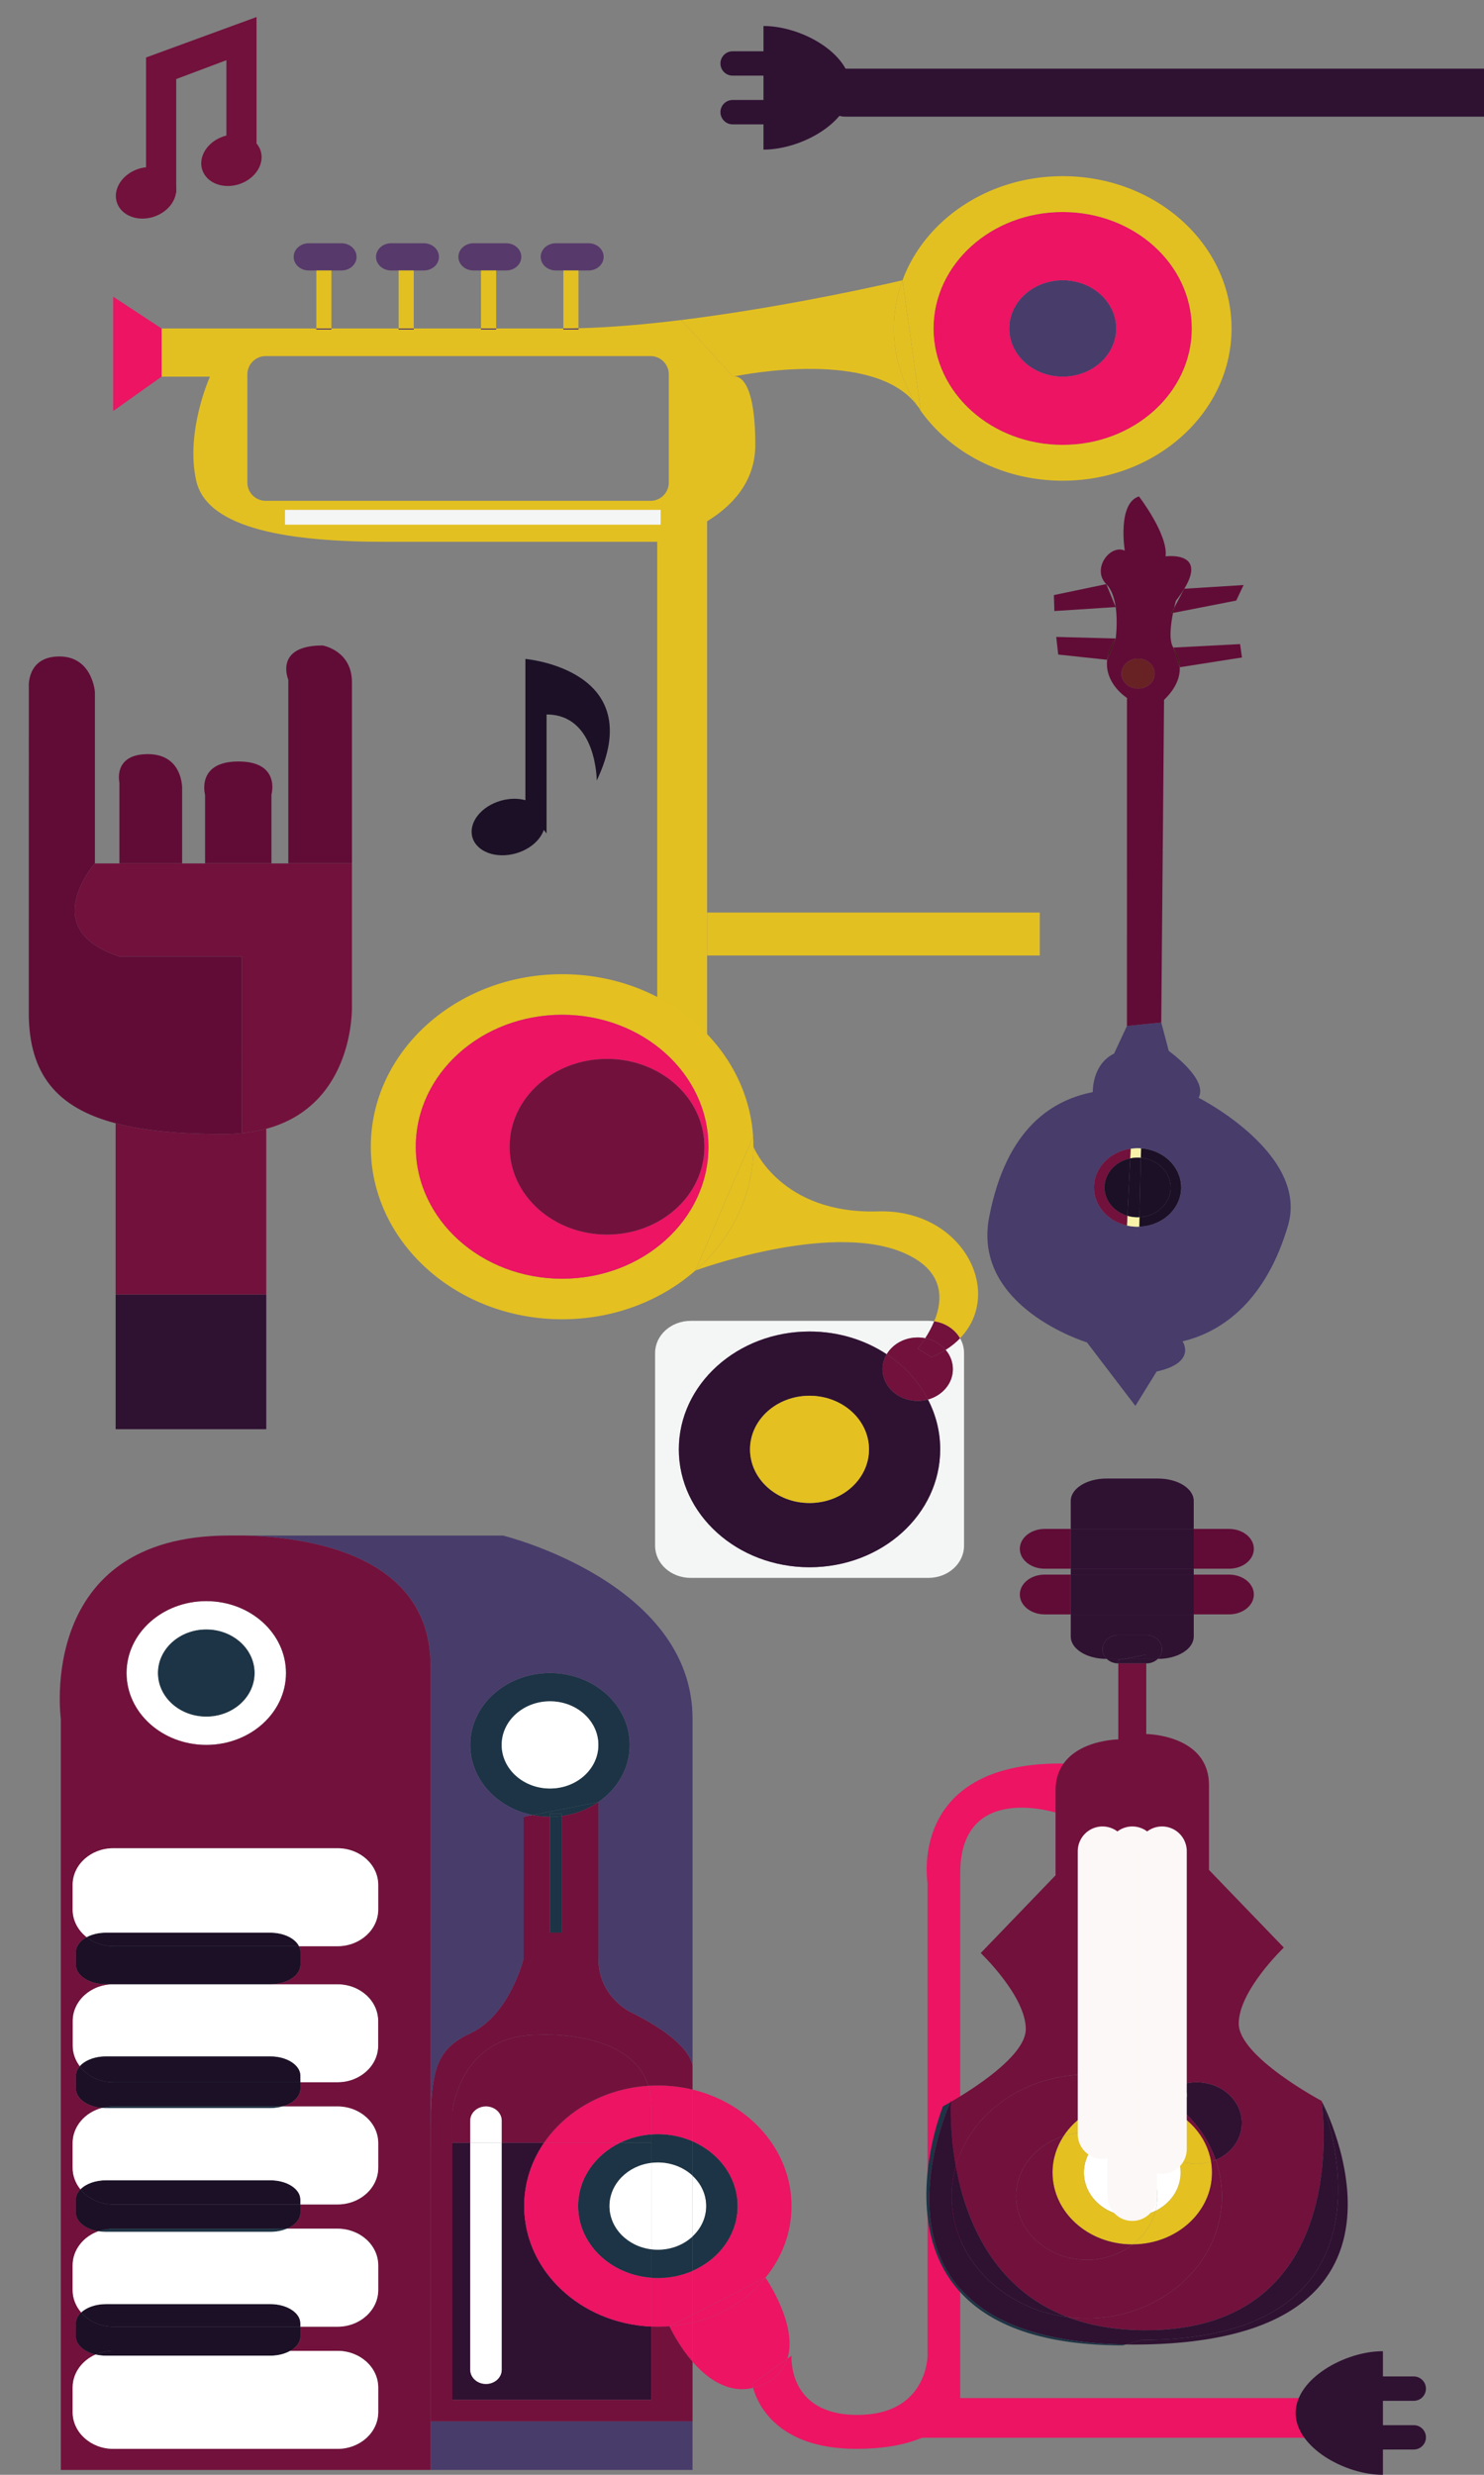 <?xml version="1.0" encoding="utf-8"?>
<!-- Generator: Adobe Illustrator 16.0.3, SVG Export Plug-In . SVG Version: 6.00 Build 0)  -->
<!DOCTYPE svg PUBLIC "-//W3C//DTD SVG 1.1//EN" "http://www.w3.org/Graphics/SVG/1.1/DTD/svg11.dtd">
<svg version="1.1" id="Layer_1" xmlns="http://www.w3.org/2000/svg" xmlns:xlink="http://www.w3.org/1999/xlink" x="0px" y="0px"
	 width="120px" height="200px" viewBox="0 0 120 200" enable-background="new 0 0 120 200" xml:space="preserve">
<rect x="0" y="0" width="120" height="200" fill="#808080" stroke="none"/>
<rect x="57.179" y="73.747" fill="#E3C021" width="26.899" height="3.47"/>
<rect x="74.04" y="193.798" fill="#EC1463" width="33.331" height="3.209"/>
<g>
	<g id="XMLID_7_">
		<g>
			<path fill="#610C36" d="M95.764,47.581c-0.003,0.005-0.006,0.01-0.01,0.016L95.764,47.581L95.764,47.581z"/>
			<path fill="#401310" d="M95.401,53.919l-0.526-1.584C95.144,52.755,95.38,53.295,95.401,53.919z"/>
			<path fill="#610C36" d="M95.401,53.919c-0.021-0.624-0.258-1.164-0.526-1.584l5.401-0.283l0.152,1.082l-5.027,0.788V53.919z"/>
			<path fill="#610C36" d="M94.938,49.138l0.813-1.536l0.003-0.006c0.004-0.005,0.007-0.011,0.01-0.016h0.001l4.794-0.3
				l-0.594,1.254l-5.111,1C94.883,49.392,94.911,49.258,94.938,49.138z"/>
			<path fill="#401310" d="M94.938,49.138c-0.027,0.12-0.056,0.253-0.085,0.397l-0.139,0.027L94.938,49.138z"/>
			<path fill="#1B1026" d="M94.382,97.037c0.656-1.191,0.116-2.637-1.205-3.229c-0.299-0.135-0.614-0.214-0.928-0.241l0.018-0.769
				c0.437,0.031,0.873,0.137,1.289,0.323c1.741,0.781,2.455,2.687,1.589,4.257c-0.595,1.077-1.777,1.718-3.023,1.76l0.018-0.771
				C93.065,98.32,93.938,97.838,94.382,97.037z"/>
			<path fill="#1B1026" d="M93.177,93.807c1.321,0.592,1.861,2.038,1.205,3.229c-0.443,0.802-1.316,1.284-2.243,1.33l0.11-4.801
				C92.563,93.593,92.878,93.672,93.177,93.807z"/>
			<path fill="#F8F3A9" d="M92.249,93.566c-0.29-0.026-0.579-0.009-0.858,0.049l0.037-0.787c0.275-0.04,0.557-0.052,0.839-0.031
				L92.249,93.566z"/>
			<path fill="#483C6B" d="M104.15,99.049c-1.709,5.82-5.077,8.532-8.527,9.352c0,0,1.191,1.714-2.094,2.437l-1.72,2.78
				l-3.916-5.133c0,0-9.312-2.822-7.906-10.129c1.406-7.309,5.229-9.481,8.378-10.096c0,0-0.081-2.232,1.72-3.115l1.043-2.233
				l2.774-0.278l0.607,2.298c0,0,3.232,2.293,2.412,3.783C96.922,88.716,105.863,93.23,104.15,99.049z M95.145,97.377
				c0.866-1.57,0.152-3.476-1.589-4.257c-0.416-0.186-0.853-0.292-1.289-0.323c-0.282-0.021-0.563-0.009-0.839,0.031
				c-1.083,0.158-2.069,0.769-2.596,1.721c-0.866,1.571-0.153,3.479,1.588,4.257c0.233,0.104,0.473,0.184,0.715,0.239
				c0.326,0.074,0.659,0.104,0.986,0.092C93.367,99.095,94.55,98.454,95.145,97.377z"/>
			<path fill="#72113C" d="M91.391,93.615c-0.752,0.157-1.424,0.603-1.795,1.275c-0.658,1.195-0.117,2.639,1.203,3.228
				c0.122,0.055,0.246,0.101,0.373,0.137l-0.037,0.79c-0.242-0.056-0.481-0.135-0.715-0.239c-1.741-0.778-2.454-2.686-1.588-4.257
				c0.526-0.952,1.513-1.563,2.596-1.721L91.391,93.615z"/>
			<path fill="#F8F3A9" d="M92.121,99.137c-0.327,0.012-0.66-0.019-0.986-0.092l0.037-0.79c0.318,0.093,0.646,0.129,0.967,0.111
				L92.121,99.137z"/>
			<path fill="#1B1026" d="M92.139,98.367c-0.32,0.018-0.648-0.019-0.967-0.111l0.219-4.64c0.279-0.058,0.568-0.076,0.858-0.049
				L92.139,98.367z"/>
			<path fill="#682224" d="M91.43,55.52c-0.664-0.3-0.936-1.025-0.602-1.621c0.329-0.599,1.133-0.842,1.797-0.546
				c0.665,0.298,0.933,1.023,0.605,1.624C92.898,55.575,92.095,55.819,91.43,55.52z"/>
			<path fill="#1B1026" d="M91.172,98.255c-0.127-0.036-0.251-0.082-0.373-0.137c-1.32-0.589-1.861-2.033-1.203-3.228
				c0.371-0.672,1.043-1.118,1.795-1.275L91.172,98.255z"/>
			<path fill="#401310" d="M89.527,53.32c0.061-0.518,0.266-1.093,0.689-1.72l-0.687,1.72H89.527z"/>
			<path fill="#610C36" d="M93.23,54.977c0.327-0.601,0.06-1.326-0.605-1.624c-0.664-0.295-1.468-0.053-1.797,0.546
				c-0.334,0.596-0.063,1.321,0.602,1.621C92.095,55.819,92.898,55.575,93.23,54.977z M94.252,44.963c0,0,3.384-0.46,1.513,2.618
				h-0.001h-0.001l-0.009,0.016l-0.003,0.006c-0.174,0.284-0.393,0.598-0.663,0.945c0,0-0.067,0.235-0.149,0.591l-0.224,0.424
				l0.139-0.027c-0.184,0.914-0.352,2.216,0.021,2.799l0.526,1.584v0.002c0.027,0.776-0.279,1.68-1.273,2.64l-0.226,26.074
				l-2.774,0.278l0.002-26.511c0,0-1.826-1.136-1.603-3.081h0.003l0.687-1.72c0,0,0.181-1.291,0-2.542
				c-0.103-0.712-0.322-1.412-0.76-1.853l-0.001,0c-1.203-1.213,0.292-3.246,1.495-2.708c0,0-0.616-3.822,1.147-4.382
				C92.099,40.115,94.472,43.204,94.252,44.963z"/>
			<path fill="#610C36" d="M90.217,51.601c-0.424,0.626-0.629,1.202-0.689,1.72l-3.959-0.424l-0.159-1.425L90.217,51.601z"/>
			<polygon fill="#610C36" points="89.457,47.206 90.215,49.059 85.26,49.381 85.22,48.091 89.456,47.205 			"/>
		</g>
		<g>
		</g>
	</g>
</g>
<polyline fill="#E3C021" points="53.146,43.787 53.146,81.572 57.179,87.718 57.179,40.475 53.146,43.787 "/>
<path fill="#1B1026" d="M42.485,53.253v11.415c-0.586-0.161-1.28-0.159-1.98,0.039c-1.606,0.455-2.64,1.777-2.307,2.954
	c0.333,1.176,1.906,1.761,3.513,1.306c1.131-0.321,1.978-1.072,2.261-1.899l0.224,0.285V57.74c4.058,0,4.058,5.34,4.058,5.34
	C52.526,54.108,42.485,53.253,42.485,53.253z"/>
<path fill="#2F1132" d="M111.826,197.957h2.496c0.543,0,0.983-0.441,0.983-0.986c0-0.543-0.44-0.981-0.983-0.981h-2.496v-1.969
	h2.496c0.543,0,0.983-0.438,0.983-0.981c0-0.545-0.44-0.988-0.983-0.988h-2.496v-2.041c-3.094,0-7.056,2.234-7.056,4.995
	s3.962,4.995,7.056,4.995V197.957z"/>
<path fill="#2F1132" d="M61.736,4.145H59.24c-0.543,0-0.983,0.441-0.983,0.986c0,0.543,0.44,0.981,0.983,0.981h2.496v1.969H59.24
	c-0.543,0-0.983,0.438-0.983,0.981c0,0.545,0.44,0.988,0.983,0.988h2.496v2.041c3.094,0,7.056-2.234,7.056-4.995
	s-3.962-4.995-7.056-4.995V4.145z"/>
<g id="XMLID_17_">
	<g>
		<path fill="#EC1463" d="M88.809,145.303c0,2.758-3.183,1.257-3.183,1.257s-7.979-2.704-7.979,4.813v34.833v7.738
			c0,0-0.721,3.96-8.408,3.96c-6.538,0-8.035-3.797-8.337-4.931c0.29-0.069,0.586-0.172,0.889-0.316
			c1.053-0.499,1.625-1.223,1.883-2.044h0.001l0.331-0.239c0,0-0.363,4.788,5.317,4.788c5.683,0,5.683-4.788,5.683-4.788v-38.201
			c0,0-1.633-9.654,10.713-9.654C85.718,142.519,88.809,142.543,88.809,145.303z"/>
		<path fill="#EC1463" d="M63.673,190.613c-0.258,0.821-0.83,1.545-1.883,2.044c-0.303,0.145-0.6,0.247-0.889,0.316
			c-0.053-0.199-0.069-0.316-0.069-0.316L63.673,190.613z"/>
		<path fill="#EC1463" d="M55.999,187.701L55.999,187.701c2.397-0.579,4.465-1.883,5.898-3.634c0.068,0.1,2.628,3.842,1.776,6.546
			h-0.001l-2.841,2.044c0,0,0.016,0.117,0.069,0.316c-2.03,0.484-3.72-0.754-4.902-2.116V187.701z"/>
		<path fill="#EC1463" d="M55.999,187.047l5.897-2.981c0,0,0,0,0.001,0.001c0,0,0,0,0,0.001c-1.434,1.751-3.501,3.055-5.898,3.633
			V187.047z"/>
		<path fill="#FFFFFF" d="M57.107,178.282c0,0.956-0.422,1.824-1.108,2.459v-4.914C56.685,176.462,57.107,177.328,57.107,178.282z"
			/>
		<path fill="#1C3445" d="M59.646,178.282c0,2.307-1.489,4.298-3.647,5.238v-2.779c0.686-0.635,1.108-1.503,1.108-2.459
			c0-0.954-0.422-1.82-1.108-2.455v-2.779C58.158,173.989,59.646,175.981,59.646,178.282z"/>
		<path fill="#EC1463" d="M59.646,178.282c0-2.301-1.489-4.293-3.647-5.234v-4.179c4.611,1.113,8.006,4.907,8.006,9.413
			c0,2.165-0.781,4.166-2.107,5.784c-0.001-0.001-0.001-0.001-0.001-0.001l-5.897,2.981v-3.526
			C58.158,182.58,59.646,180.589,59.646,178.282z"/>
		<path fill="#EC1463" d="M55.999,190.857c-1.155-1.33-1.829-2.779-1.867-2.862c0.64-0.049,1.264-0.148,1.867-0.294V190.857z"/>
		<path fill="#EC1463" d="M54.132,187.995c-0.001-0.002-0.001-0.003-0.001-0.003l1.868-0.945v0.653v0.001
			C55.396,187.847,54.772,187.946,54.132,187.995z"/>
		<path fill="#EC1463" d="M54.131,187.992c0,0,0,0.001,0.001,0.003c-0.309,0.025-0.622,0.037-0.937,0.037
			c-0.179,0-0.356-0.004-0.532-0.011v-3.944c0.175,0.014,0.353,0.02,0.532,0.02c1.005,0,1.956-0.207,2.804-0.576v3.526
			L54.131,187.992z"/>
		<path fill="#1C3445" d="M52.664,174.794v-1.629v-0.675c0.175-0.014,0.353-0.02,0.532-0.02c1.005,0,1.956,0.207,2.804,0.577v2.779
			c-0.71-0.657-1.703-1.066-2.804-1.066C53.014,174.761,52.837,174.772,52.664,174.794z"/>
		<path fill="#1C3445" d="M55.999,183.521c-0.848,0.369-1.799,0.576-2.804,0.576c-0.179,0-0.357-0.006-0.532-0.02v-2.3
			c0.173,0.021,0.351,0.033,0.532,0.033c1.101,0,2.093-0.41,2.804-1.069V183.521z"/>
		<path fill="#FFFFFF" d="M55.999,180.741c-0.71,0.659-1.703,1.069-2.804,1.069c-0.181,0-0.358-0.012-0.532-0.033v-6.983
			c0.173-0.021,0.351-0.033,0.532-0.033c1.101,0,2.093,0.409,2.804,1.066V180.741z"/>
		<path fill="#EC1463" d="M52.664,172.49v-2.258c0-0.621-0.086-1.175-0.243-1.67c0.255-0.016,0.513-0.024,0.774-0.024
			c0.97,0,1.91,0.114,2.804,0.331v4.179c-0.848-0.37-1.799-0.577-2.804-0.577C53.017,172.471,52.838,172.477,52.664,172.49z"/>
		<path fill="#2F1132" d="M52.664,188.021v5.923h-16.09v-20.779h1.453v18.351c0,0.315,0.143,0.601,0.373,0.808
			c0.229,0.207,0.547,0.334,0.898,0.334c0.699,0,1.27-0.51,1.27-1.142v-18.351h3.428c-1.02,1.487-1.609,3.24-1.609,5.117
			C42.385,183.504,46.94,187.771,52.664,188.021z"/>
		<path fill="#1C3445" d="M52.664,172.49v0.675h-2.524C50.901,172.795,51.756,172.557,52.664,172.49z"/>
		<path fill="#EC1463" d="M50.139,173.165L50.139,173.165h-6.143c1.775-2.591,4.861-4.375,8.425-4.603
			c0.156,0.495,0.243,1.049,0.243,1.67v2.258C51.756,172.557,50.901,172.795,50.139,173.165z"/>
		<path fill="#1C3445" d="M46.75,178.282c0-2.209,1.37-4.133,3.389-5.117h0.001h2.524v1.629c-1.908,0.233-3.378,1.708-3.378,3.488
			c0,1.783,1.47,3.261,3.378,3.495v2.3C49.353,183.833,46.75,181.334,46.75,178.282z"/>
		<path fill="#FFFFFF" d="M49.286,178.282c0-1.78,1.47-3.255,3.378-3.488v6.983C50.756,181.543,49.286,180.065,49.286,178.282z"/>
		<path fill="#EC1463" d="M50.138,173.165c-2.019,0.984-3.389,2.908-3.389,5.117c0,3.052,2.603,5.551,5.914,5.795v3.944
			c-5.724-0.251-10.278-4.518-10.278-9.739c0-1.877,0.59-3.63,1.609-5.117h0.001H50.138z"/>
		<path fill="#72113C" d="M52.421,168.563c-3.563,0.228-6.649,2.012-8.425,4.603h-0.001h-3.428v-1.79c0-0.314-0.143-0.6-0.372-0.808
			c-0.23-0.207-0.548-0.335-0.897-0.335c-0.701,0-1.271,0.513-1.271,1.143v1.79h-1.453v-2.507c0,0,0.589-6.214,6.898-6.214
			C43.472,164.444,50.969,163.945,52.421,168.563z"/>
		<path fill="#1C3445" d="M45.417,156.189h-0.942v-8.342v-1.022c0.32,0,0.635-0.021,0.942-0.062V156.189z"/>
		<path fill="#1C3445" d="M45.417,146.764c-0.307,0.041-0.622,0.062-0.942,0.062v-0.266h0.942V146.764z"/>
		<path fill="#1C3445" d="M43.059,146.684l5.323-1.048c-0.847,0.584-1.86,0.983-2.965,1.128v-0.204h-0.942v0.266
			C43.989,146.825,43.515,146.777,43.059,146.684z"/>
		<path fill="#1C3445" d="M44.475,137.488c-2.16,0-3.908,1.578-3.908,3.525c0,1.946,1.749,3.524,3.908,3.524
			c2.159,0,3.911-1.578,3.911-3.524C48.386,139.066,46.634,137.488,44.475,137.488z M50.922,141.014
			c0,1.884-0.995,3.559-2.537,4.621l-0.004,0.001l-5.323,1.048h-0.002c-2.879-0.582-5.03-2.899-5.03-5.67
			c0-3.209,2.888-5.809,6.449-5.809C48.035,135.205,50.922,137.805,50.922,141.014z"/>
		<ellipse fill="#FFFFFF" cx="44.476" cy="141.014" rx="3.909" ry="3.524"/>
		<path fill="#FFFFFF" d="M40.567,173.165v18.351c0,0.632-0.57,1.142-1.27,1.142c-0.351,0-0.669-0.127-0.898-0.334
			c-0.23-0.207-0.373-0.492-0.373-0.808v-18.351H40.567z"/>
		<path fill="#FFFFFF" d="M40.567,171.375v1.79h-2.541v-1.79c0-0.63,0.57-1.143,1.271-1.143c0.35,0,0.667,0.128,0.897,0.335
			C40.424,170.775,40.567,171.061,40.567,171.375z"/>
		<path fill="#72113C" d="M45.417,156.189v-9.426c1.104-0.145,2.118-0.544,2.965-1.128l0.004-0.001v12.639
			c0,3.066,2.537,4.294,2.537,4.294c4.153,2.049,4.95,3.639,5.077,4.352v0.409v1.541c-0.894-0.217-1.833-0.331-2.804-0.331
			c-0.261,0-0.52,0.009-0.774,0.024c-1.452-4.617-8.949-4.118-8.949-4.118c-6.309,0-6.898,6.214-6.898,6.214v2.507v20.779h16.09
			v-5.923c0.176,0.007,0.353,0.011,0.532,0.011c0.315,0,0.628-0.012,0.937-0.037c0.038,0.083,0.712,1.532,1.867,2.862v4.83H34.814
			v-21.493c0-6.343,0-8.379,3.212-9.874c0.231-0.107,0.448-0.229,0.658-0.365c2.709-1.758,3.653-5.682,3.653-5.682v-11.448
			l0.719-0.142h0.002c0.456,0.094,0.93,0.142,1.416,0.142v1.022v8.342H45.417z"/>
		<rect x="34.814" y="195.688" fill="#483C6B" width="21.185" height="3.919"/>
		<path fill="#FFFFFF" d="M30.585,165.313c0,1.638-1.474,2.969-3.292,2.969h-3.004v-0.526c0-0.858-1.085-1.563-2.422-1.563H8.558
			c-0.904,0-1.693,0.322-2.109,0.796c-0.363-0.476-0.576-1.054-0.576-1.676v-1.984c0-1.641,1.475-2.972,3.292-2.972h12.701h5.427
			c1.819,0,3.292,1.331,3.292,2.972V165.313z"/>
		<path fill="#1B1026" d="M24.289,157.749v1.044c0,0.863-1.085,1.563-2.422,1.563H9.165H8.558c-1.336,0-2.422-0.7-2.422-1.563
			v-1.044c0-0.48,0.338-0.911,0.872-1.197c0.578,0.454,1.333,0.729,2.157,0.729h15.013
			C24.249,157.429,24.289,157.586,24.289,157.749z"/>
		<path fill="#1B1026" d="M9.165,170.232c-0.319,0-0.626,0.04-0.918,0.118c0,0-0.001-0.002-0.001,0
			c-1.189-0.099-2.109-0.756-2.109-1.555v-1.041c0-0.278,0.113-0.54,0.313-0.767c0.594,0.781,1.588,1.293,2.716,1.293h15.124v0.515
			c0,0.644-0.596,1.195-1.449,1.437h-0.001H9.165z"/>
		<path fill="#483C6B" d="M48.386,145.635c1.542-1.063,2.537-2.737,2.537-4.621c0-3.209-2.888-5.809-6.447-5.809
			c-3.561,0-6.449,2.6-6.449,5.809c0,2.771,2.151,5.088,5.03,5.67l-0.719,0.142v11.448c0,0-0.944,3.924-3.653,5.682
			c-0.209,0.137-0.426,0.258-0.658,0.365c-3.212,1.495-3.212,3.531-3.212,9.874V134.62c0-8.932-9.772-10.384-14.968-10.525h20.826
			c0,0,15.328,3.76,15.328,14.811v28.014c-0.127-0.713-0.923-2.303-5.077-4.352c0,0-2.537-1.228-2.537-4.294V145.635z"/>
		<path fill="#1C3445" d="M16.681,138.729c-2.161,0-3.912-1.578-3.912-3.524s1.751-3.525,3.912-3.525c2.157,0,3.91,1.579,3.91,3.525
			S18.838,138.729,16.681,138.729z"/>
		<path fill="#FFFFFF" d="M16.681,131.68c-2.161,0-3.912,1.579-3.912,3.525s1.751,3.524,3.912,3.524c2.157,0,3.91-1.578,3.91-3.524
			S18.838,131.68,16.681,131.68z M16.681,141.014c-3.561,0-6.448-2.604-6.448-5.809c0-3.211,2.887-5.813,6.448-5.813
			c3.56,0,6.446,2.602,6.446,5.813C23.127,138.41,20.241,141.014,16.681,141.014z"/>
		<path fill="#1C3445" d="M8.247,170.351c0.292-0.078,0.6-0.118,0.918-0.118h13.673c-0.298,0.085-0.627,0.132-0.972,0.132H8.558
			C8.452,170.364,8.349,170.359,8.247,170.351z"/>
		<path fill="#72113C" d="M4.918,138.905c0,0-2.024-14.811,13.589-14.811h1.338c5.196,0.142,14.968,1.594,14.968,10.525v39.574
			v21.493v3.919H4.918V138.905z M16.681,129.393c-3.561,0-6.448,2.602-6.448,5.813c0,3.205,2.887,5.809,6.448,5.809
			c3.56,0,6.446-2.604,6.446-5.809C23.127,131.994,20.241,129.393,16.681,129.393z M9.165,160.356c-1.817,0-3.292,1.331-3.292,2.972
			v1.984c0,0.622,0.213,1.2,0.576,1.676c-0.199,0.227-0.313,0.488-0.313,0.767v1.041c0,0.799,0.919,1.456,2.109,1.555
			c-1.37,0.358-2.373,1.499-2.373,2.849v1.984c0,0.653,0.234,1.258,0.633,1.748c-0.234,0.24-0.369,0.526-0.369,0.831v1.046
			c0,0.727,0.774,1.337,1.82,1.508c-1.22,0.435-2.083,1.506-2.083,2.761v1.984c0,0.686,0.259,1.317,0.692,1.819
			c-0.27,0.253-0.428,0.558-0.428,0.888v1.042c0,0.674,0.664,1.25,1.592,1.47c-1.098,0.48-1.855,1.495-1.855,2.673v1.982
			c0,1.638,1.475,2.969,3.292,2.969h18.128c1.819,0,3.292-1.331,3.292-2.969v-1.982c0-1.643-1.474-2.969-3.292-2.969h-3.828
			c0.505-0.286,0.824-0.707,0.824-1.174v-0.778h3.004c1.819,0,3.292-1.333,3.292-2.971v-1.984c0-1.64-1.474-2.967-3.292-2.967
			h-4.096c0.658-0.278,1.091-0.758,1.091-1.302v-0.658h3.004c1.819,0,3.292-1.326,3.292-2.967v-1.984
			c0-1.636-1.474-2.967-3.292-2.967h-4.454c0.853-0.241,1.449-0.793,1.449-1.437v-0.515h3.004c1.819,0,3.292-1.331,3.292-2.969
			v-1.984c0-1.641-1.474-2.972-3.292-2.972h-5.427c1.337,0,2.422-0.7,2.422-1.563v-1.044c0-0.163-0.04-0.32-0.111-0.468h3.115
			c1.819,0,3.292-1.331,3.292-2.969v-1.98c0-1.64-1.474-2.968-3.292-2.968H9.165c-1.817,0-3.292,1.328-3.292,2.968v1.98
			c0,0.894,0.439,1.696,1.135,2.239c-0.533,0.286-0.872,0.717-0.872,1.197v1.044c0,0.863,1.086,1.563,2.422,1.563H9.165z"/>
		<path fill="#1C3445" d="M8.558,180.366c-0.208,0-0.41-0.018-0.602-0.05c0.374-0.134,0.782-0.206,1.209-0.206h14.032
			c-0.381,0.162-0.839,0.256-1.331,0.256H8.558z"/>
		<path fill="#1B1026" d="M7.956,180.316c-1.045-0.171-1.82-0.781-1.82-1.508v-1.046c0-0.305,0.135-0.591,0.369-0.831
			c0.597,0.74,1.566,1.219,2.66,1.219h15.124v0.658c0,0.544-0.434,1.023-1.091,1.302H9.165C8.738,180.11,8.33,180.183,7.956,180.316
			z"/>
		<path fill="#1B1026" d="M21.866,190.374H8.558c-0.292,0-0.571-0.033-0.83-0.094c0.435-0.19,0.922-0.296,1.437-0.296h14.3
			C23.039,190.227,22.479,190.374,21.866,190.374z"/>
		<path fill="#1B1026" d="M6.136,187.769c0-0.33,0.159-0.635,0.428-0.888h0.001c0.601,0.701,1.542,1.151,2.599,1.151h15.124v0.778
			c0,0.467-0.319,0.888-0.824,1.174h-14.3c-0.515,0-1.002,0.105-1.437,0.296c-0.928-0.22-1.592-0.796-1.592-1.47V187.769z"/>
		<path fill="#1B1026" d="M9.165,157.281c-0.825,0-1.58-0.275-2.157-0.729c0.42-0.226,0.96-0.362,1.55-0.362h13.308
			c1.084,0,2.002,0.459,2.312,1.092H9.165z"/>
		<path fill="#1B1026" d="M9.165,188.032c-1.057,0-1.999-0.45-2.599-1.151c0.437-0.408,1.167-0.675,1.992-0.675h13.308
			c1.337,0,2.422,0.698,2.422,1.563v0.264H9.165z"/>
		<path fill="#FFFFFF" d="M5.873,183.077c0-1.255,0.863-2.326,2.083-2.761c0.192,0.032,0.394,0.05,0.602,0.05h13.308
			c0.492,0,0.95-0.094,1.331-0.256h4.096c1.819,0,3.292,1.327,3.292,2.967v1.984c0,1.638-1.474,2.971-3.292,2.971h-3.004v-0.264
			c0-0.864-1.085-1.563-2.422-1.563H8.558c-0.825,0-1.555,0.267-1.992,0.675H6.564c-0.433-0.502-0.692-1.134-0.692-1.819V183.077z"
			/>
		<path fill="#1B1026" d="M9.165,168.281c-1.128,0-2.123-0.512-2.716-1.293c0.416-0.474,1.206-0.796,2.109-0.796h13.308
			c1.337,0,2.422,0.704,2.422,1.563v0.526H9.165z"/>
		<path fill="#1B1026" d="M6.505,176.932c0.43-0.44,1.188-0.732,2.053-0.732h13.308c1.337,0,2.422,0.698,2.422,1.563v0.388H9.165
			C8.072,178.15,7.103,177.672,6.505,176.932z"/>
		<path fill="#FFFFFF" d="M5.873,192.953c0-1.178,0.757-2.192,1.855-2.673c0.259,0.061,0.538,0.094,0.83,0.094h13.308
			c0.612,0,1.172-0.147,1.599-0.39h3.828c1.819,0,3.292,1.326,3.292,2.969v1.982c0,1.638-1.474,2.969-3.292,2.969H9.165
			c-1.817,0-3.292-1.331-3.292-2.969V192.953z"/>
		<path fill="#FFFFFF" d="M8.558,176.199c-0.864,0-1.623,0.292-2.053,0.732c-0.399-0.49-0.633-1.095-0.633-1.748v-1.984
			c0-1.35,1.002-2.49,2.373-2.849c0-0.002,0.001,0,0.001,0c0.102,0.009,0.206,0.014,0.312,0.014h13.308
			c0.345,0,0.674-0.047,0.972-0.132h0.001h4.454c1.819,0,3.292,1.331,3.292,2.967v1.984c0,1.641-1.474,2.967-3.292,2.967h-3.004
			v-0.388c0-0.865-1.085-1.563-2.422-1.563H8.558z"/>
		<path fill="#FFFFFF" d="M7.008,156.552c-0.696-0.543-1.135-1.346-1.135-2.239v-1.98c0-1.64,1.475-2.968,3.292-2.968h18.128
			c1.819,0,3.292,1.328,3.292,2.968v1.98c0,1.638-1.474,2.969-3.292,2.969h-3.115c-0.309-0.633-1.228-1.092-2.312-1.092H8.558
			C7.968,156.189,7.428,156.326,7.008,156.552z"/>
	</g>
	<g>
	</g>
</g>
<g>
	<g>
		
			<ellipse transform="matrix(-0.949 0.316 -0.316 -0.949 27.942 26.651)" fill="#72113C" cx="11.808" cy="15.593" rx="2.482" ry="2.031"/>
		
			<ellipse transform="matrix(-0.949 0.316 -0.316 -0.949 40.57 19.334)" fill="#72113C" cx="18.716" cy="12.959" rx="2.482" ry="2.032"/>
		<polyline fill="#72113C" points="11.809,13.527 11.809,4.646 20.743,1.376 20.743,11.56 18.307,13.51 18.307,4.865 14.249,6.39 
			14.249,15.592 		"/>
	</g>
</g>
<g id="XMLID_10_">
	<g>
		<ellipse fill="#483C6B" cx="85.934" cy="26.545" rx="4.323" ry="3.896"/>
		<path fill="#EC1463" d="M75.488,26.545c0-5.2,4.68-9.412,10.442-9.412c5.769,0,10.441,4.212,10.441,9.412
			c0,5.195-4.673,9.409-10.441,9.409C80.168,35.954,75.488,31.74,75.488,26.545z M85.931,30.441c2.387,0,4.326-1.744,4.326-3.896
			s-1.939-3.897-4.326-3.897c-2.388,0-4.32,1.745-4.32,3.897S83.543,30.441,85.931,30.441z"/>
		<path fill="#E3C021" d="M99.586,26.545c0,6.794-6.113,12.304-13.655,12.304c-4.81,0-9.041-2.244-11.472-5.633
			c0.001,0,0.001,0.001,0.001,0.001l-1.48-10.568c0,0,0,0-0.002,0c1.81-4.889,6.927-8.412,12.953-8.412
			C93.473,14.236,99.586,19.747,99.586,26.545z M85.931,17.133c-5.763,0-10.442,4.212-10.442,9.412c0,5.195,4.68,9.409,10.442,9.409
			c5.769,0,10.441-4.213,10.441-9.409C96.372,21.345,91.699,17.133,85.931,17.133z"/>
		<path fill="#1C3445" d="M74.457,33.211c-0.118-0.164-0.231-0.33-0.34-0.5C74.24,32.871,74.354,33.037,74.457,33.211z"/>
		<path fill="#E3C021" d="M74.11,32.703c-1.164-1.81-1.832-3.915-1.832-6.158c0-1.362,0.245-2.672,0.699-3.896v-0.001
			c0.002,0,0.002,0,0.002,0l1.48,10.568c0,0,0-0.001-0.001-0.001c0-0.001-0.001-0.002-0.002-0.004
			c-0.104-0.175-0.217-0.341-0.34-0.5C74.115,32.709,74.114,32.706,74.11,32.703z"/>
		<path fill="#E3C021" d="M72.978,22.649c-0.454,1.224-0.699,2.534-0.699,3.896c0,2.244,0.668,4.348,1.832,6.158
			c-3.474-4.493-13.914-2.454-14.777-2.276l-0.062,0.014l-4.186-4.579C64.111,24.749,72.886,22.67,72.978,22.649z"/>
		<path fill="#E3C021" d="M31.173,43.786c-7.567,0-14.413-0.975-15.306-4.938c-0.896-3.964,1.108-8.408,1.108-8.408h-3.912v-3.896
			h12.515v0.083h1.22v-0.083h5.438v0.083h1.22v-0.083h5.438v0.083h1.225v-0.083h5.374c0.021,0,0.042,0,0.063,0v0.083h1.221v-0.1
			c2.621-0.064,5.478-0.318,8.31-0.666l4.186,4.579l0.062-0.014c0.31-0.043,1.74,0.065,1.74,5.526c0,6.132-7.926,7.833-7.926,7.833
			S38.737,43.786,31.173,43.786z M54.081,38.996v-8.742c0-0.814-0.66-1.477-1.478-1.477H21.482c-0.816,0-1.48,0.663-1.48,1.477
			v8.742c0,0.818,0.664,1.479,1.48,1.479h31.121C53.42,40.475,54.081,39.814,54.081,38.996z"/>
		<path fill="#57396B" d="M47.591,19.659c0.675,0,1.222,0.492,1.222,1.101c0,0.607-0.547,1.098-1.222,1.098h-0.815h-1.221h-0.609
			c-0.676,0-1.224-0.491-1.224-1.098c0-0.304,0.136-0.58,0.358-0.779c0.222-0.198,0.527-0.322,0.866-0.322H47.591z"/>
		<path fill="#57396B" d="M46.776,26.528v0.1h-1.221v-0.083C45.956,26.545,46.364,26.539,46.776,26.528z"/>
		<path fill="#E3C021" d="M45.556,26.545v-4.687h1.221v4.669C46.364,26.539,45.956,26.545,45.556,26.545z"/>
		<path fill="#57396B" d="M40.932,19.659c0.675,0,1.222,0.492,1.222,1.101c0,0.607-0.547,1.098-1.222,1.098H40.12h-1.225h-0.61
			c-0.673,0-1.218-0.491-1.218-1.098c0-0.304,0.136-0.58,0.356-0.779c0.221-0.198,0.526-0.322,0.862-0.322H40.932z"/>
		<rect x="38.895" y="26.545" fill="#57396B" width="1.225" height="0.083"/>
		<rect x="38.895" y="21.858" fill="#E3C021" width="1.225" height="4.687"/>
		<path fill="#57396B" d="M34.273,19.659c0.672,0,1.222,0.492,1.222,1.101c0,0.607-0.549,1.098-1.222,1.098h-0.816h-1.22h-0.61
			c-0.674,0-1.221-0.491-1.221-1.098c0-0.304,0.137-0.58,0.357-0.779c0.222-0.198,0.527-0.322,0.863-0.322H34.273z"/>
		<rect x="32.236" y="26.545" fill="#57396B" width="1.22" height="0.083"/>
		<rect x="32.236" y="21.858" fill="#E3C021" width="1.22" height="4.687"/>
		<path fill="#57396B" d="M27.615,19.659c0.671,0,1.218,0.492,1.218,1.101c0,0.607-0.547,1.098-1.218,1.098h-0.816h-1.22h-0.611
			c-0.675,0-1.221-0.491-1.221-1.098c0-0.304,0.137-0.58,0.357-0.779c0.222-0.198,0.527-0.322,0.864-0.322H27.615z"/>
		<rect x="25.579" y="26.545" fill="#57396B" width="1.22" height="0.083"/>
		<rect x="25.579" y="21.858" fill="#E3C021" width="1.22" height="4.687"/>
		<polygon fill="#EC1463" points="13.063,26.545 13.063,30.441 9.155,33.216 9.155,23.978 		"/>
	</g>
	<g>
	</g>
</g>
<g id="XMLID_15_">
	<g>
		<path fill="#2F1132" d="M106.865,169.785c0.165,0.312,10.279,19.69-15.218,19.69c-0.202,0-0.401-0.002-0.599-0.005l1.265-0.365
			C114.577,189.105,106.98,170.07,106.865,169.785z"/>
		<path fill="#610C36" d="M96.528,127.251h2.854c1.11,0,2.008,0.717,2.008,1.607c0,0.89-0.897,1.607-2.008,1.607h-2.854V127.251z"/>
		<path fill="#610C36" d="M101.39,125.17c0,0.887-0.897,1.605-2.008,1.605h-2.854v-3.216h2.854
			C100.492,123.56,101.39,124.28,101.39,125.17z"/>
		<path fill="#2F1132" d="M93.653,119.489c1.586,0,2.875,0.811,2.875,1.804v2.267h-9.945v-2.267c0-0.993,1.294-1.804,2.88-1.804
			H93.653z"/>
		<path fill="#2F1132" d="M98.304,174.553c-0.742-2.128-2.264-3.943-4.262-5.176c0-0.001,0-0.001,0-0.001
			c0.669-0.675,1.642-1.099,2.725-1.099c2.016,0,3.651,1.472,3.651,3.29C100.418,172.891,99.552,174.03,98.304,174.553z"/>
		<path fill="#E4C021" d="M93.438,178.665c1.21-0.6,2.029-1.761,2.029-3.092c0-0.342-0.055-0.672-0.154-0.985
			c0.446,0.175,0.938,0.271,1.454,0.271c0.406,0,0.798-0.061,1.164-0.171c0.048,0.289,0.074,0.584,0.074,0.885
			c0,3.195-2.859,5.785-6.398,5.807C92.503,180.684,93.156,179.739,93.438,178.665z"/>
		<path fill="#72113C" d="M85.354,144.709c0-4.097,5.074-4.139,5.074-4.139v-6.143h2.261v5.709c0,0,5.072,0.034,5.072,4.13
			c0,4.099,0,6.852,0,6.852l6.053,6.275c0,0-3.648,3.472-3.648,6.147c0,2.682,6.699,6.24,6.699,6.24s0,0.001,0.001,0.004
			c0.041,0.281,2.675,18.529-14.21,18.529c-2.465,0-4.547-0.39-6.305-1.057c0.5,0.063,1.01,0.096,1.529,0.096
			c6.03,0,10.926-4.409,10.926-9.844c0-1.03-0.176-2.023-0.502-2.957c1.248-0.522,2.114-1.662,2.114-2.985
			c0-1.818-1.636-3.29-3.651-3.29c-1.083,0-2.056,0.424-2.725,1.099c-0.025-0.015-0.052-0.03-0.077-0.047v-0.001
			c-0.743-0.448-1.551-0.819-2.406-1.095c-0.768-0.248-1.572-0.42-2.407-0.506c-0.418-0.045-0.841-0.066-1.271-0.066
			c-5.099,0-9.38,3.146-10.589,7.4c-0.478-2.629-0.414-4.732-0.391-5.201c1.681-0.974,6.047-3.707,6.047-5.874
			c0-2.683-3.645-6.149-3.645-6.149l6.051-6.282C85.354,151.555,85.354,148.808,85.354,144.709z"/>
		<path fill="#E4C021" d="M95.312,174.587c-0.231-0.718-0.709-1.341-1.347-1.788v-2.619c2.075,0.754,3.617,2.454,3.966,4.507
			c0,0.002,0,0.002,0,0.002c-0.366,0.11-0.758,0.171-1.164,0.171C96.25,174.859,95.759,174.763,95.312,174.587
			C95.312,174.588,95.312,174.588,95.312,174.587z"/>
		<path fill="#FFFFFF" d="M93.965,172.799c0.638,0.447,1.115,1.07,1.347,1.788c-0.524-0.204-0.985-0.519-1.347-0.908V172.799z"/>
		<path fill="#72113C" d="M94.042,169.377c1.998,1.232,3.52,3.048,4.262,5.176c-0.121,0.052-0.245,0.097-0.373,0.134
			c-0.349-2.053-1.891-3.753-3.966-4.507v-0.723C93.989,169.431,94.015,169.403,94.042,169.377z"/>
		<path fill="#1C3445" d="M93.965,169.329c0.025,0.017,0.052,0.032,0.077,0.047c0,0,0,0,0,0.001
			c-0.027,0.026-0.053,0.054-0.077,0.08V169.329z"/>
		<path fill="#1C3445" d="M93.532,170.04c0.121-0.21,0.266-0.404,0.433-0.583v0.723C93.823,170.128,93.679,170.082,93.532,170.04z"
			/>
		<path fill="#2F1132" d="M96.528,132.261c0,0.996-1.289,1.801-2.875,1.801h-0.027c0.21-0.205,0.339-0.477,0.339-0.777
			c0-0.631-0.57-1.143-1.271-1.143h-2.27c-0.351,0-0.668,0.128-0.899,0.335c-0.23,0.207-0.373,0.492-0.373,0.808
			c0,0.301,0.128,0.572,0.338,0.777h-0.026c-1.586,0-2.88-0.805-2.88-1.801v-1.795h9.945V132.261z"/>
		<path fill="#FFFFFF" d="M93.229,172.389c0.264,0.111,0.509,0.249,0.735,0.41v0.88C93.621,173.309,93.366,172.87,93.229,172.389z"
			/>
		<path fill="#E4C021" d="M93.229,172.389c-0.075-0.262-0.114-0.538-0.114-0.821c0-0.551,0.149-1.072,0.417-1.527
			c0.146,0.042,0.291,0.088,0.433,0.14v2.619C93.738,172.638,93.493,172.5,93.229,172.389z"/>
		<path fill="#2F1132" d="M93.626,134.062c-0.231,0.225-0.564,0.366-0.933,0.366h-0.005v-0.366H93.626z"/>
		<polygon fill="#2F1132" points="90.905,134.062 92.688,133.717 92.688,134.062 		"/>
		<path fill="#E4C021" d="M93.532,170.04c-0.268,0.455-0.417,0.977-0.417,1.527c0,0.283,0.039,0.56,0.114,0.821
			c-0.506-0.216-1.072-0.337-1.671-0.337v-2.29C92.247,169.762,92.91,169.858,93.532,170.04z"/>
		<path fill="#72113C" d="M93.965,169.457c-0.167,0.179-0.312,0.373-0.433,0.583c-0.622-0.182-1.285-0.278-1.974-0.278v-1.528
			c0.855,0.275,1.663,0.646,2.406,1.095v0.001V169.457z"/>
		<path fill="#FFFFFF" d="M95.467,175.573c0,1.331-0.819,2.492-2.029,3.092c0.099-0.379,0.151-0.775,0.151-1.182
			c0-1.579-0.789-2.99-2.03-3.934v-1.498c0.599,0,1.165,0.121,1.671,0.337c0.137,0.481,0.392,0.92,0.735,1.29
			c0.361,0.39,0.822,0.704,1.347,0.908c0,0.001,0,0.001,0.001,0.001C95.412,174.901,95.467,175.231,95.467,175.573z"/>
		<path fill="#2F1132" d="M92.655,188.314c16.885,0,14.251-18.248,14.21-18.529c0.115,0.285,7.712,19.32-14.552,19.32l-1.265,0.365
			h-0.002c-22.144-0.311-14.939-17.899-14.199-19.58c0.018-0.01,0.034-0.021,0.053-0.03c-0.023,0.469-0.087,2.572,0.391,5.201
			c-0.222,0.782-0.34,1.604-0.34,2.448c0,4.967,4.085,9.077,9.397,9.748c0.001,0,0.001,0,0.002,0
			C88.108,187.925,90.19,188.314,92.655,188.314z"/>
		<polygon fill="#2F1132" points="90.428,134.428 90.428,134.153 90.904,134.062 90.905,134.062 92.688,134.062 92.688,134.428 		
			"/>
		<path fill="#FFFFFF" d="M89.533,172.561c0.591-0.323,1.284-0.509,2.025-0.509v1.498C90.973,173.104,90.285,172.765,89.533,172.561
			z"/>
		<path fill="#E4C021" d="M91.559,172.052c-0.741,0-1.435,0.186-2.025,0.509c-0.126-0.035-0.253-0.065-0.382-0.092v-2.287
			c0.743-0.271,1.556-0.42,2.407-0.42V172.052z"/>
		<path fill="#2F1132" d="M90.424,134.428c-0.369,0-0.701-0.142-0.935-0.366h1.415l-0.477,0.092v0.274H90.424z"/>
		<path fill="#E4C021" d="M89.151,172.469c0.129,0.026,0.256,0.057,0.382,0.092c-0.134,0.072-0.262,0.151-0.382,0.238V172.469z"/>
		<path fill="#72113C" d="M89.151,170.182v-2.454c0.835,0.086,1.64,0.258,2.407,0.506v1.528
			C90.707,169.762,89.895,169.91,89.151,170.182z"/>
		<path fill="#2F1132" d="M89.489,134.062c-0.21-0.205-0.338-0.477-0.338-0.777c0-0.315,0.143-0.601,0.373-0.808
			c0.231-0.207,0.549-0.335,0.899-0.335h2.27c0.701,0,1.271,0.512,1.271,1.143c0,0.301-0.129,0.572-0.339,0.777h-0.938v-0.345
			l-1.783,0.345h-0.001H89.489z"/>
		<path fill="#FFFFFF" d="M91.559,179.1c-2.159,0-3.911-1.581-3.911-3.526c0-1.128,0.589-2.132,1.504-2.772v-0.002
			c0.12-0.087,0.248-0.166,0.382-0.238c0.752,0.204,1.439,0.544,2.025,0.989c1.241,0.943,2.03,2.354,2.03,3.934
			c0,0.406-0.053,0.803-0.151,1.182C92.881,178.942,92.239,179.1,91.559,179.1z"/>
		<path fill="#E4C021" d="M91.559,181.382c-3.56,0-6.449-2.599-6.449-5.809c0-1.075,0.325-2.082,0.891-2.946
			c0.589-0.185,1.222-0.286,1.88-0.286c0.438,0,0.862,0.045,1.271,0.128v0.33v0.002c-0.915,0.641-1.504,1.645-1.504,2.772
			c0,1.945,1.752,3.526,3.911,3.526c0.681,0,1.322-0.157,1.879-0.435c-0.281,1.074-0.935,2.019-1.831,2.715
			C91.591,181.382,91.574,181.382,91.559,181.382z"/>
		<rect x="86.583" y="127.251" fill="#2F1132" width="9.945" height="3.215"/>
		<rect x="86.583" y="126.775" fill="#2F1132" width="9.945" height="0.476"/>
		<rect x="86.583" y="123.56" fill="#2F1132" width="9.945" height="3.216"/>
		<path fill="#610C36" d="M86.583,127.251v3.215h-2.112c-1.104,0-2.006-0.718-2.006-1.607c0-0.445,0.226-0.848,0.589-1.139
			c0.363-0.29,0.865-0.469,1.417-0.469H86.583z"/>
		<path fill="#E4C021" d="M87.88,172.341c-0.658,0-1.291,0.102-1.88,0.286c0.718-1.099,1.826-1.966,3.151-2.445v2.287
			C88.742,172.386,88.317,172.341,87.88,172.341z"/>
		<path fill="#72113C" d="M86,172.627c-0.565,0.864-0.891,1.871-0.891,2.946c0,3.21,2.89,5.809,6.449,5.809
			c0.016,0,0.032,0,0.048-0.002c-1.001,0.777-2.303,1.246-3.727,1.246c-3.151,0-5.709-2.301-5.709-5.143
			C82.171,175.234,83.771,173.326,86,172.627z"/>
		<path fill="#610C36" d="M84.471,126.775c-1.104,0-2.006-0.719-2.006-1.605c0-0.444,0.226-0.848,0.589-1.14
			c0.363-0.29,0.865-0.471,1.417-0.471h2.112v3.216H84.471z"/>
		<path fill="#72113C" d="M91.606,181.38c3.539-0.021,6.398-2.611,6.398-5.807c0-0.301-0.026-0.596-0.074-0.885c0,0,0,0,0-0.002
			c0.128-0.037,0.252-0.082,0.373-0.134c0.326,0.934,0.502,1.927,0.502,2.957c0,5.435-4.896,9.844-10.926,9.844
			c-0.52,0-1.029-0.032-1.529-0.096c-0.001,0-0.001,0-0.002,0c-6.092-2.309-8.286-7.941-9.058-12.196
			c1.209-4.255,5.49-7.4,10.589-7.4c0.431,0,0.854,0.021,1.271,0.066v2.454c-1.325,0.479-2.434,1.347-3.151,2.445
			c-2.229,0.699-3.829,2.607-3.829,4.856c0,2.842,2.558,5.143,5.709,5.143C89.304,182.626,90.605,182.157,91.606,181.38z"/>
		<path fill="#2F1132" d="M86.349,187.258c-5.313-0.671-9.397-4.781-9.397-9.748c0-0.844,0.118-1.666,0.34-2.448
			C78.063,179.316,80.257,184.949,86.349,187.258z"/>
		<path fill="#2F1132" d="M76.848,169.891c0.037-0.085,0.058-0.129,0.058-0.129s-0.002,0.033-0.005,0.099
			C76.882,169.87,76.865,169.881,76.848,169.891z"/>
		<path fill="#1C3445" d="M90.803,189.542c-22.433,0-14.551-19.318-14.551-19.318s0.227-0.121,0.596-0.333
			c-0.74,1.681-7.944,19.27,14.199,19.58L90.803,189.542z"/>
	</g>
	<g>
		<polyline fill="none" stroke="#FCF8F7" stroke-width="4" stroke-linecap="round" stroke-miterlimit="10" points="89.151,149.604 
			89.151,167.728 89.151,170.182 89.151,172.469 		"/>
		<polyline fill="none" stroke="#FCF8F7" stroke-width="4" stroke-linecap="round" stroke-miterlimit="10" points="91.559,149.604 
			91.559,168.233 91.559,169.762 91.559,172.052 91.559,173.55 91.559,177.483 		"/>
		<polyline fill="none" stroke="#FCF8F7" stroke-width="4" stroke-linecap="round" stroke-miterlimit="10" points="93.965,169.329 
			93.965,169.457 93.965,170.18 93.965,172.799 93.965,173.679 		"/>
		
			<line fill="none" stroke="#FCF8F7" stroke-width="4" stroke-linecap="round" stroke-miterlimit="10" x1="93.965" y1="149.604" x2="93.965" y2="169.328"/>
	</g>
</g>
<g id="XMLID_9_">
	<g>
		<path fill="#F4F5F5" d="M75.067,127.517H55.854c-1.592,0-2.881-1.156-2.881-2.595v-15.581c0-1.434,1.289-2.597,2.881-2.597h19.214
			c0.162,0,0.321,0.013,0.477,0.036c-0.216,0.528-0.485,0.997-0.726,1.365c-0.195-0.038-0.398-0.059-0.608-0.059
			c-1.087,0-2.031,0.549-2.509,1.357c-1.749-1.156-3.906-1.839-6.241-1.839c-5.833,0-10.568,4.269-10.568,9.524
			c0,5.265,4.735,9.527,10.568,9.527c5.837,0,10.567-4.263,10.567-9.527c0-1.439-0.354-2.806-0.991-4.029
			c1.166-0.319,2.016-1.297,2.016-2.451c0-0.587-0.219-1.127-0.588-1.56c0.45-0.282,0.84-0.599,1.168-0.939
			c0.206,0.357,0.321,0.761,0.321,1.19v15.581C77.953,126.36,76.66,127.517,75.067,127.517z"/>
		<path fill="#72113C" d="M75.309,109.687l-1.099-0.716c0,0,0.276-0.314,0.608-0.825c0.666,0.131,1.246,0.473,1.646,0.944
			C76.115,109.311,75.73,109.51,75.309,109.687z"/>
		<path fill="#72113C" d="M75.036,113.101c-0.756-1.457-1.909-2.714-3.335-3.656c0.478-0.809,1.422-1.357,2.509-1.357
			c0.21,0,0.413,0.021,0.608,0.059c-0.332,0.511-0.608,0.825-0.608,0.825l1.099,0.716c0.422-0.177,0.807-0.376,1.155-0.597
			c0.369,0.433,0.588,0.973,0.588,1.56C77.052,111.804,76.202,112.781,75.036,113.101z"/>
		<path fill="#72113C" d="M76.464,109.09c-0.399-0.472-0.979-0.813-1.646-0.944c0.24-0.368,0.51-0.837,0.726-1.365
			c0.911,0.135,1.678,0.656,2.088,1.37C77.304,108.491,76.914,108.808,76.464,109.09z"/>
		<path fill="#2F1132" d="M76.027,117.13c0,5.265-4.73,9.527-10.567,9.527c-5.833,0-10.568-4.263-10.568-9.527
			c0-5.256,4.735-9.524,10.568-9.524c2.335,0,4.492,0.683,6.241,1.839c-0.212,0.358-0.333,0.769-0.333,1.205
			c0,1.414,1.271,2.562,2.842,2.562c0.287,0,0.565-0.038,0.826-0.11C75.673,114.324,76.027,115.69,76.027,117.13z M65.46,112.797
			c-2.658,0-4.811,1.942-4.811,4.333c0,2.396,2.152,4.34,4.811,4.34c2.656,0,4.81-1.944,4.81-4.34
			C70.27,114.739,68.116,112.797,65.46,112.797z"/>
		<path fill="#72113C" d="M74.21,113.211c-1.571,0-2.842-1.147-2.842-2.562c0-0.437,0.121-0.847,0.333-1.205
			c1.426,0.942,2.579,2.199,3.335,3.656C74.775,113.173,74.497,113.211,74.21,113.211z"/>
		<ellipse fill="#E4C021" cx="65.459" cy="117.13" rx="4.81" ry="4.333"/>
		<path fill="#E4C021" d="M77.632,108.15c-0.41-0.714-1.177-1.235-2.088-1.37c0.727-1.765,0.866-4.178-2.637-5.599
			c-6.005-2.441-16.677,1.498-16.677,1.498s0,0,0.001-0.001c2.895-2.533,4.694-6.078,4.695-10.002
			c0.055,0.133,2.256,5.456,10.072,5.222C77.811,97.691,81.249,104.417,77.632,108.15z"/>
		<path fill="#E4C021" d="M56.231,102.679l4.669-10.824c0.017,0.271,0.026,0.544,0.026,0.819c0,0.001,0,0.001,0,0.002
			C60.925,96.601,59.126,100.146,56.231,102.679z"/>
		<path fill="#E4C021" d="M60.901,91.855l-4.669,10.824c-0.001,0.001-0.001,0.001-0.001,0.001
			c-2.786,2.437-6.585,3.937-10.774,3.937c-8.545,0-15.473-6.242-15.473-13.942c0-7.703,6.928-13.947,15.473-13.947
			C53.696,78.727,60.43,84.532,60.901,91.855z M57.287,92.674c0-5.893-5.295-10.666-11.831-10.666
			c-6.535,0-11.834,4.773-11.834,10.666c0,5.89,5.3,10.666,11.834,10.666C51.992,103.34,57.287,98.563,57.287,92.674z"/>
		<path fill="#EC1463" d="M57.287,92.674c0,5.89-5.295,10.666-11.831,10.666c-6.535,0-11.834-4.776-11.834-10.666
			c0-5.893,5.3-10.666,11.834-10.666C51.992,82.008,57.287,86.781,57.287,92.674z M41.208,92.674c0,3.919,3.528,7.099,7.875,7.099
			c4.351,0,7.879-3.179,7.879-7.099s-3.528-7.099-7.879-7.099C44.736,85.575,41.208,88.754,41.208,92.674z"/>
		<ellipse fill="#72113C" cx="49.083" cy="92.674" rx="7.875" ry="7.099"/>
	</g>
	<g>
	</g>
</g>
<rect x="23.048" y="41.204" fill="#F4F5F5" width="30.374" height="1.199"/>
<g id="XMLID_3_">
	<g>
		<path fill="#610C36" d="M23.313,54.934c0,0-1.189-2.771,2.771-2.771c0,0,2.374,0.395,2.374,2.969v14.645h-5.145V54.934z"/>
		<rect x="9.351" y="104.613" fill="#2F1132" width="12.179" height="10.887"/>
		<path fill="#72113C" d="M18.065,91.649c0.521,0,1.016-0.024,1.486-0.071c0.715-0.069,1.373-0.19,1.978-0.354v13.389H9.351V90.779
			C11.657,91.387,14.552,91.649,18.065,91.649z"/>
		<path fill="#610C36" d="M16.583,64.236c0,0-0.743-2.697,2.696-2.697c3.44,0,2.671,2.672,2.671,2.672v5.566h-5.367V64.236z"/>
		<path fill="#610C36" d="M9.656,63.246c0,0-0.546-2.301,2.299-2.301c2.847,0,2.772,2.773,2.772,2.773v6.06H9.656V63.246z"/>
		<path fill="#610C36" d="M2.331,55.526c0,0-0.198-2.474,2.474-2.474s2.87,2.872,2.87,2.872v13.854c0,0-4.749,5.345,1.981,7.521
			h9.896v14.279c-0.471,0.047-0.965,0.071-1.486,0.071c-3.514,0-6.408-0.263-8.715-0.87v0c-4.772-1.256-7.023-3.99-7.023-8.927
			C2.328,74.528,2.331,55.526,2.331,55.526z"/>
		<path fill="#72113C" d="M28.458,81.257c0,0,0.305,8.015-6.928,9.967c-0.605,0.164-1.263,0.285-1.978,0.354V77.299H9.656
			c-6.73-2.177-1.981-7.521-1.981-7.521h1.981h5.072h1.855h5.367h1.363h5.145V81.257z"/>
	</g>
	<g>
	</g>
</g>
<path fill="#2F1132" d="M122.232,7.488c0,1.07-0.868,1.938-1.938,1.938H68.356c-1.069,0-1.938-0.868-1.938-1.938l0,0
	c0-1.07,0.868-1.938,1.938-1.938h51.938C121.364,5.55,122.232,6.418,122.232,7.488L122.232,7.488z"/>
</svg>
